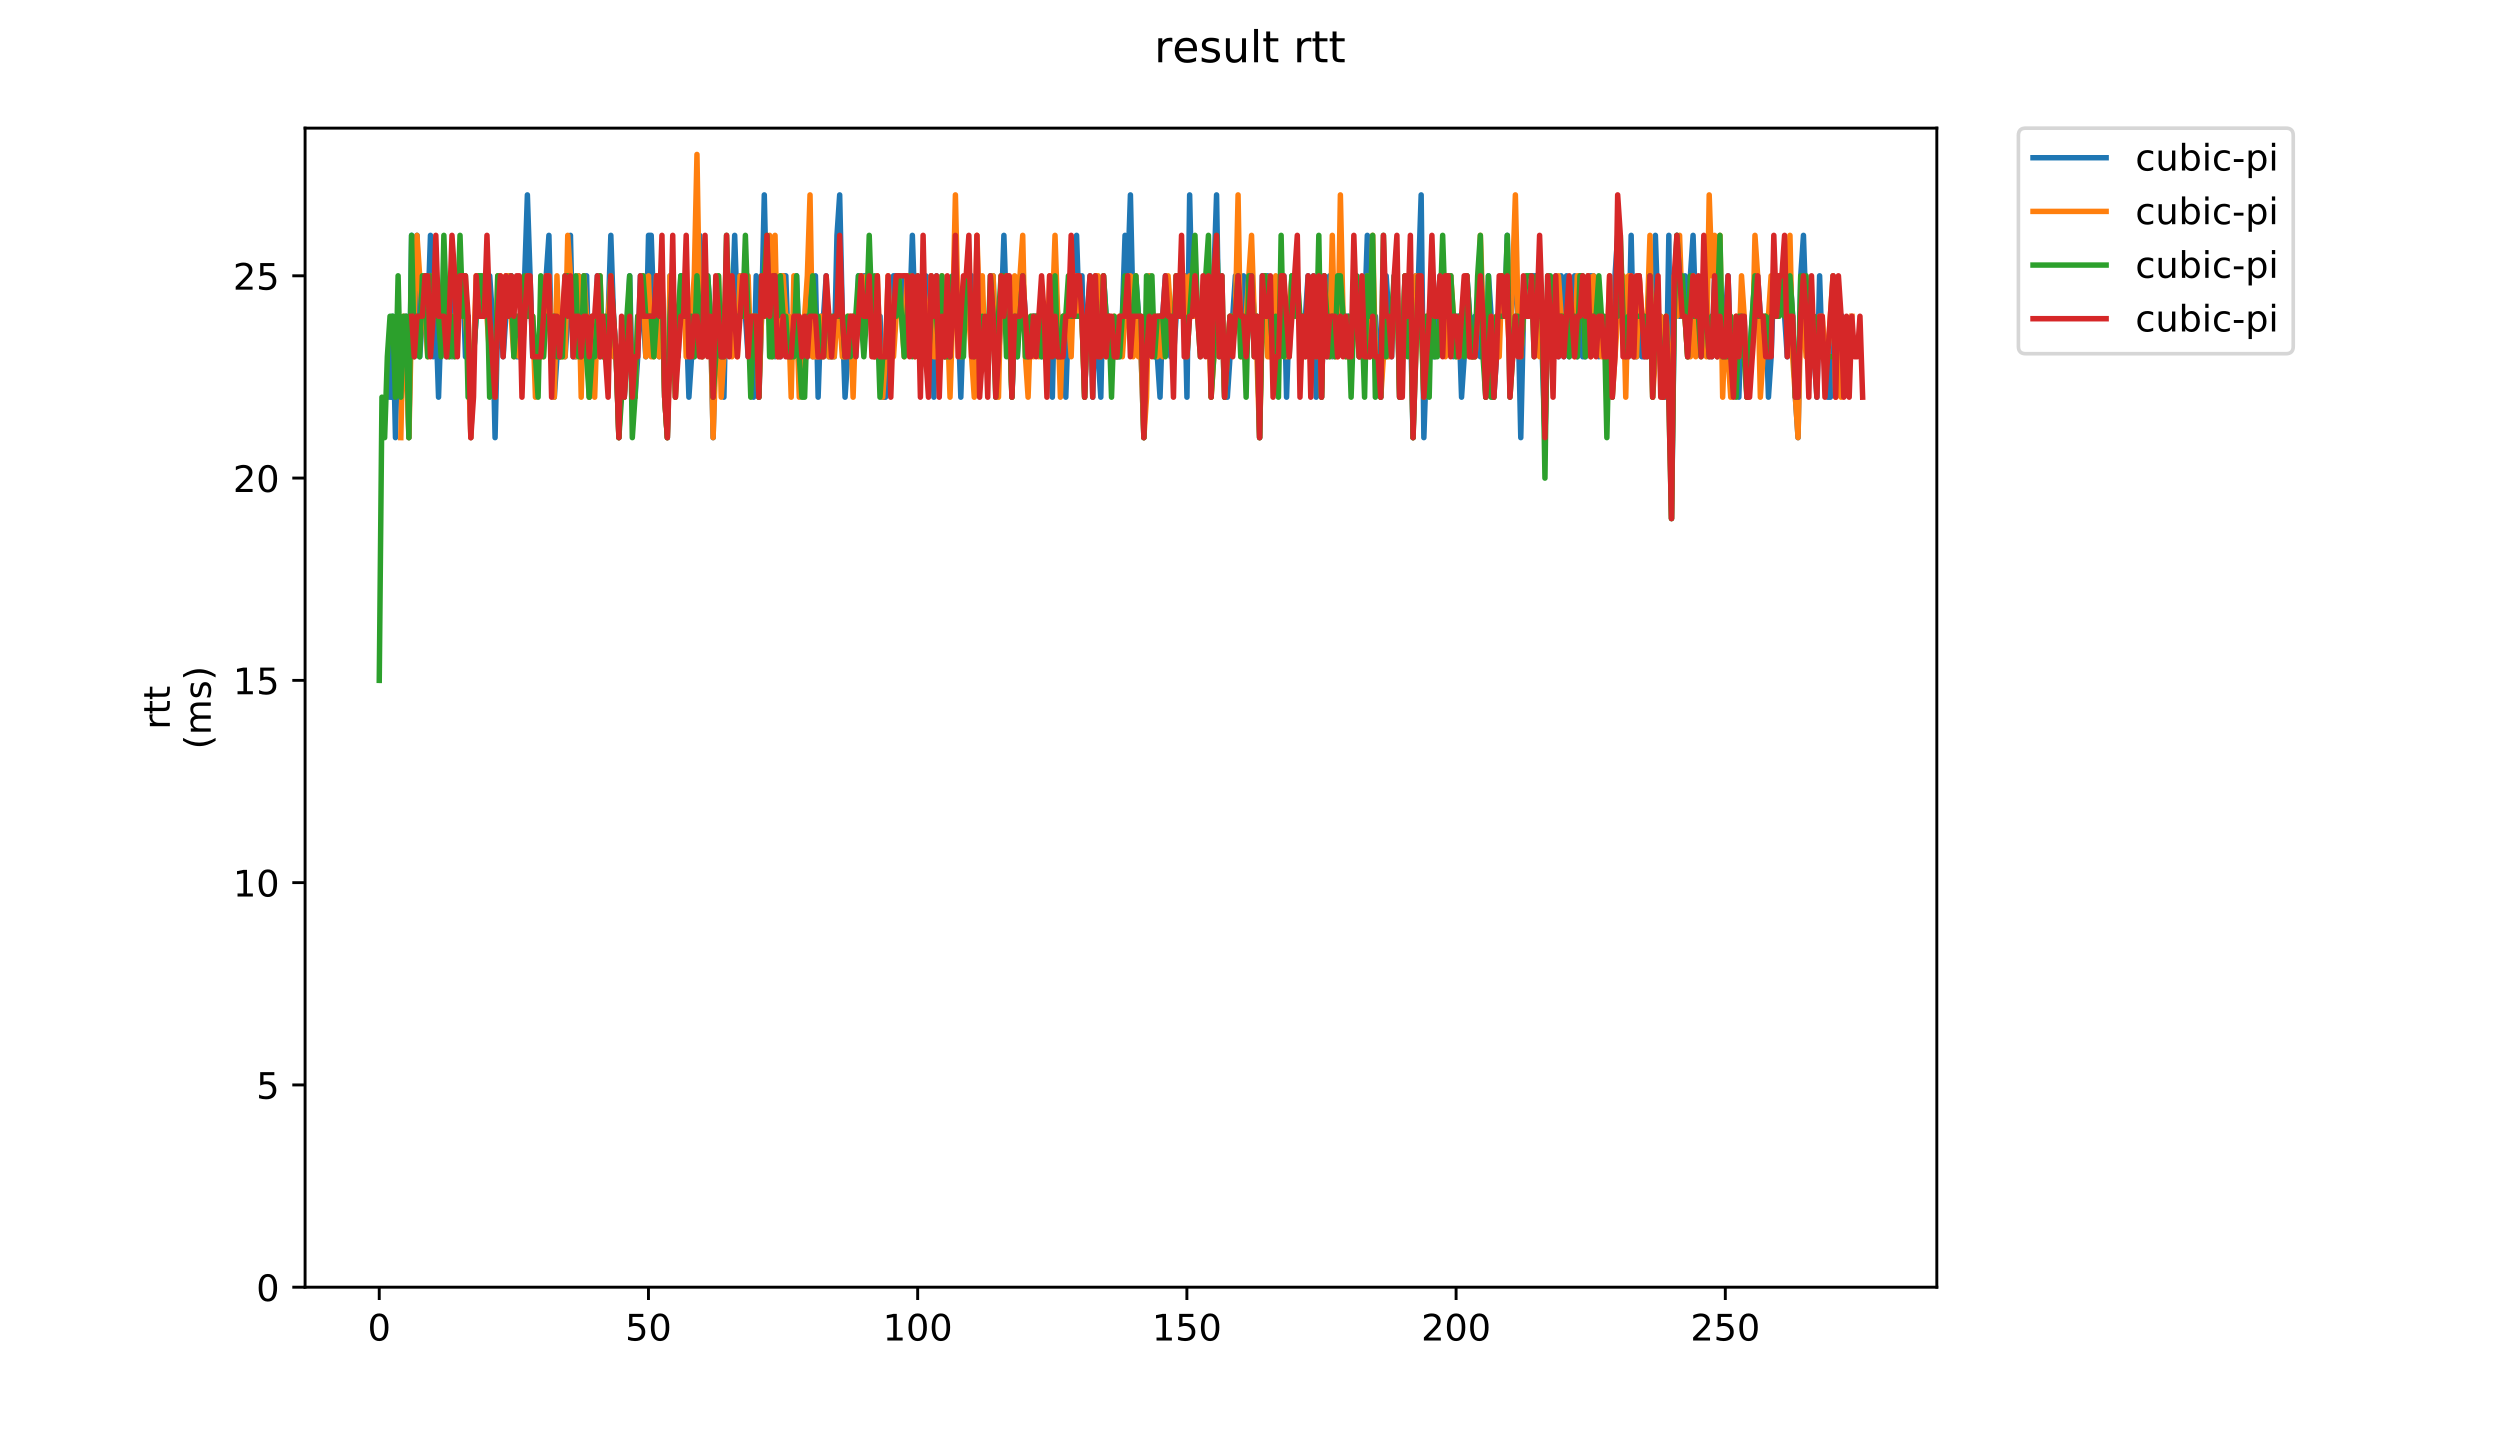 <?xml version="1.0" encoding="utf-8" standalone="no"?>
<!DOCTYPE svg PUBLIC "-//W3C//DTD SVG 1.1//EN"
  "http://www.w3.org/Graphics/SVG/1.1/DTD/svg11.dtd">
<!-- Created with matplotlib (https://matplotlib.org/) -->
<svg height="396pt" version="1.1" viewBox="0 0 684 396" width="684pt" xmlns="http://www.w3.org/2000/svg" xmlns:xlink="http://www.w3.org/1999/xlink">
 <defs>
  <style type="text/css">
*{stroke-linecap:butt;stroke-linejoin:round;}
  </style>
 </defs>
 <g id="figure_1">
  <g id="patch_1">
   <path d="M 0 396 
L 684 396 
L 684 0 
L 0 0 
z
" style="fill:#ffffff;"/>
  </g>
  <g id="axes_1">
   <g id="patch_2">
    <path d="M 83.472 352.174 
L 529.913 352.174 
L 529.913 35.062 
L 83.472 35.062 
z
" style="fill:#ffffff;"/>
   </g>
   <g id="matplotlib.axis_1">
    <g id="xtick_1">
     <g id="line2d_1">
      <defs>
       <path d="M 0 0 
L 0 3.5 
" id="m7a6ef96ecf" style="stroke:#000000;stroke-width:0.8;"/>
      </defs>
      <g>
       <use style="stroke:#000000;stroke-width:0.8;" x="103.762" xlink:href="#m7a6ef96ecf" y="352.174"/>
      </g>
     </g>
     <g id="text_1">
      <!-- 0 -->
      <defs>
       <path d="M 31.781 66.406 
Q 24.172 66.406 20.328 58.906 
Q 16.5 51.422 16.5 36.375 
Q 16.5 21.391 20.328 13.891 
Q 24.172 6.391 31.781 6.391 
Q 39.453 6.391 43.281 13.891 
Q 47.125 21.391 47.125 36.375 
Q 47.125 51.422 43.281 58.906 
Q 39.453 66.406 31.781 66.406 
z
M 31.781 74.219 
Q 44.047 74.219 50.516 64.516 
Q 56.984 54.828 56.984 36.375 
Q 56.984 17.969 50.516 8.266 
Q 44.047 -1.422 31.781 -1.422 
Q 19.531 -1.422 13.062 8.266 
Q 6.594 17.969 6.594 36.375 
Q 6.594 54.828 13.062 64.516 
Q 19.531 74.219 31.781 74.219 
z
" id="DejaVuSans-48"/>
      </defs>
      <g transform="translate(100.581 366.773)scale(0.1 -0.1)">
       <use xlink:href="#DejaVuSans-48"/>
      </g>
     </g>
    </g>
    <g id="xtick_2">
     <g id="line2d_2">
      <g>
       <use style="stroke:#000000;stroke-width:0.8;" x="177.419" xlink:href="#m7a6ef96ecf" y="352.174"/>
      </g>
     </g>
     <g id="text_2">
      <!-- 50 -->
      <defs>
       <path d="M 10.797 72.906 
L 49.516 72.906 
L 49.516 64.594 
L 19.828 64.594 
L 19.828 46.734 
Q 21.969 47.469 24.109 47.828 
Q 26.266 48.188 28.422 48.188 
Q 40.625 48.188 47.75 41.5 
Q 54.891 34.812 54.891 23.391 
Q 54.891 11.625 47.562 5.094 
Q 40.234 -1.422 26.906 -1.422 
Q 22.312 -1.422 17.547 -0.641 
Q 12.797 0.141 7.719 1.703 
L 7.719 11.625 
Q 12.109 9.234 16.797 8.062 
Q 21.484 6.891 26.703 6.891 
Q 35.156 6.891 40.078 11.328 
Q 45.016 15.766 45.016 23.391 
Q 45.016 31 40.078 35.438 
Q 35.156 39.891 26.703 39.891 
Q 22.75 39.891 18.812 39.016 
Q 14.891 38.141 10.797 36.281 
z
" id="DejaVuSans-53"/>
      </defs>
      <g transform="translate(171.056 366.773)scale(0.1 -0.1)">
       <use xlink:href="#DejaVuSans-53"/>
       <use x="63.623" xlink:href="#DejaVuSans-48"/>
      </g>
     </g>
    </g>
    <g id="xtick_3">
     <g id="line2d_3">
      <g>
       <use style="stroke:#000000;stroke-width:0.8;" x="251.075" xlink:href="#m7a6ef96ecf" y="352.174"/>
      </g>
     </g>
     <g id="text_3">
      <!-- 100 -->
      <defs>
       <path d="M 12.406 8.297 
L 28.516 8.297 
L 28.516 63.922 
L 10.984 60.406 
L 10.984 69.391 
L 28.422 72.906 
L 38.281 72.906 
L 38.281 8.297 
L 54.391 8.297 
L 54.391 0 
L 12.406 0 
z
" id="DejaVuSans-49"/>
      </defs>
      <g transform="translate(241.532 366.773)scale(0.1 -0.1)">
       <use xlink:href="#DejaVuSans-49"/>
       <use x="63.623" xlink:href="#DejaVuSans-48"/>
       <use x="127.246" xlink:href="#DejaVuSans-48"/>
      </g>
     </g>
    </g>
    <g id="xtick_4">
     <g id="line2d_4">
      <g>
       <use style="stroke:#000000;stroke-width:0.8;" x="324.732" xlink:href="#m7a6ef96ecf" y="352.174"/>
      </g>
     </g>
     <g id="text_4">
      <!-- 150 -->
      <g transform="translate(315.188 366.773)scale(0.1 -0.1)">
       <use xlink:href="#DejaVuSans-49"/>
       <use x="63.623" xlink:href="#DejaVuSans-53"/>
       <use x="127.246" xlink:href="#DejaVuSans-48"/>
      </g>
     </g>
    </g>
    <g id="xtick_5">
     <g id="line2d_5">
      <g>
       <use style="stroke:#000000;stroke-width:0.8;" x="398.388" xlink:href="#m7a6ef96ecf" y="352.174"/>
      </g>
     </g>
     <g id="text_5">
      <!-- 200 -->
      <defs>
       <path d="M 19.188 8.297 
L 53.609 8.297 
L 53.609 0 
L 7.328 0 
L 7.328 8.297 
Q 12.938 14.109 22.625 23.891 
Q 32.328 33.688 34.812 36.531 
Q 39.547 41.844 41.422 45.531 
Q 43.312 49.219 43.312 52.781 
Q 43.312 58.594 39.234 62.25 
Q 35.156 65.922 28.609 65.922 
Q 23.969 65.922 18.812 64.312 
Q 13.672 62.703 7.812 59.422 
L 7.812 69.391 
Q 13.766 71.781 18.938 73 
Q 24.125 74.219 28.422 74.219 
Q 39.75 74.219 46.484 68.547 
Q 53.219 62.891 53.219 53.422 
Q 53.219 48.922 51.531 44.891 
Q 49.859 40.875 45.406 35.406 
Q 44.188 33.984 37.641 27.219 
Q 31.109 20.453 19.188 8.297 
z
" id="DejaVuSans-50"/>
      </defs>
      <g transform="translate(388.845 366.773)scale(0.1 -0.1)">
       <use xlink:href="#DejaVuSans-50"/>
       <use x="63.623" xlink:href="#DejaVuSans-48"/>
       <use x="127.246" xlink:href="#DejaVuSans-48"/>
      </g>
     </g>
    </g>
    <g id="xtick_6">
     <g id="line2d_6">
      <g>
       <use style="stroke:#000000;stroke-width:0.8;" x="472.045" xlink:href="#m7a6ef96ecf" y="352.174"/>
      </g>
     </g>
     <g id="text_6">
      <!-- 250 -->
      <g transform="translate(462.501 366.773)scale(0.1 -0.1)">
       <use xlink:href="#DejaVuSans-50"/>
       <use x="63.623" xlink:href="#DejaVuSans-53"/>
       <use x="127.246" xlink:href="#DejaVuSans-48"/>
      </g>
     </g>
    </g>
   </g>
   <g id="matplotlib.axis_2">
    <g id="ytick_1">
     <g id="line2d_7">
      <defs>
       <path d="M 0 0 
L -3.5 0 
" id="m840fdc19a6" style="stroke:#000000;stroke-width:0.8;"/>
      </defs>
      <g>
       <use style="stroke:#000000;stroke-width:0.8;" x="83.472" xlink:href="#m840fdc19a6" y="352.174"/>
      </g>
     </g>
     <g id="text_7">
      <!-- 0 -->
      <g transform="translate(70.11 355.973)scale(0.1 -0.1)">
       <use xlink:href="#DejaVuSans-48"/>
      </g>
     </g>
    </g>
    <g id="ytick_2">
     <g id="line2d_8">
      <g>
       <use style="stroke:#000000;stroke-width:0.8;" x="83.472" xlink:href="#m840fdc19a6" y="296.832"/>
      </g>
     </g>
     <g id="text_8">
      <!-- 5 -->
      <g transform="translate(70.11 300.631)scale(0.1 -0.1)">
       <use xlink:href="#DejaVuSans-53"/>
      </g>
     </g>
    </g>
    <g id="ytick_3">
     <g id="line2d_9">
      <g>
       <use style="stroke:#000000;stroke-width:0.8;" x="83.472" xlink:href="#m840fdc19a6" y="241.489"/>
      </g>
     </g>
     <g id="text_9">
      <!-- 10 -->
      <g transform="translate(63.747 245.289)scale(0.1 -0.1)">
       <use xlink:href="#DejaVuSans-49"/>
       <use x="63.623" xlink:href="#DejaVuSans-48"/>
      </g>
     </g>
    </g>
    <g id="ytick_4">
     <g id="line2d_10">
      <g>
       <use style="stroke:#000000;stroke-width:0.8;" x="83.472" xlink:href="#m840fdc19a6" y="186.147"/>
      </g>
     </g>
     <g id="text_10">
      <!-- 15 -->
      <g transform="translate(63.747 189.946)scale(0.1 -0.1)">
       <use xlink:href="#DejaVuSans-49"/>
       <use x="63.623" xlink:href="#DejaVuSans-53"/>
      </g>
     </g>
    </g>
    <g id="ytick_5">
     <g id="line2d_11">
      <g>
       <use style="stroke:#000000;stroke-width:0.8;" x="83.472" xlink:href="#m840fdc19a6" y="130.805"/>
      </g>
     </g>
     <g id="text_11">
      <!-- 20 -->
      <g transform="translate(63.747 134.604)scale(0.1 -0.1)">
       <use xlink:href="#DejaVuSans-50"/>
       <use x="63.623" xlink:href="#DejaVuSans-48"/>
      </g>
     </g>
    </g>
    <g id="ytick_6">
     <g id="line2d_12">
      <g>
       <use style="stroke:#000000;stroke-width:0.8;" x="83.472" xlink:href="#m840fdc19a6" y="75.462"/>
      </g>
     </g>
     <g id="text_12">
      <!-- 25 -->
      <g transform="translate(63.747 79.262)scale(0.1 -0.1)">
       <use xlink:href="#DejaVuSans-50"/>
       <use x="63.623" xlink:href="#DejaVuSans-53"/>
      </g>
     </g>
    </g>
    <g id="text_13">
     <!-- rtt -->
     <defs>
      <path d="M 41.109 46.297 
Q 39.594 47.172 37.812 47.578 
Q 36.031 48 33.891 48 
Q 26.266 48 22.188 43.047 
Q 18.109 38.094 18.109 28.812 
L 18.109 0 
L 9.078 0 
L 9.078 54.688 
L 18.109 54.688 
L 18.109 46.188 
Q 20.953 51.172 25.484 53.578 
Q 30.031 56 36.531 56 
Q 37.453 56 38.578 55.875 
Q 39.703 55.766 41.062 55.516 
z
" id="DejaVuSans-114"/>
      <path d="M 18.312 70.219 
L 18.312 54.688 
L 36.812 54.688 
L 36.812 47.703 
L 18.312 47.703 
L 18.312 18.016 
Q 18.312 11.328 20.141 9.422 
Q 21.969 7.516 27.594 7.516 
L 36.812 7.516 
L 36.812 0 
L 27.594 0 
Q 17.188 0 13.234 3.875 
Q 9.281 7.766 9.281 18.016 
L 9.281 47.703 
L 2.688 47.703 
L 2.688 54.688 
L 9.281 54.688 
L 9.281 70.219 
z
" id="DejaVuSans-116"/>
     </defs>
     <g transform="translate(46.47 199.594)rotate(-90)scale(0.1 -0.1)">
      <use xlink:href="#DejaVuSans-114"/>
      <use x="41.113" xlink:href="#DejaVuSans-116"/>
      <use x="80.322" xlink:href="#DejaVuSans-116"/>
     </g>
     <!-- (ms) -->
     <defs>
      <path d="M 31 75.875 
Q 24.469 64.656 21.281 53.656 
Q 18.109 42.672 18.109 31.391 
Q 18.109 20.125 21.312 9.062 
Q 24.516 -2 31 -13.188 
L 23.188 -13.188 
Q 15.875 -1.703 12.234 9.375 
Q 8.594 20.453 8.594 31.391 
Q 8.594 42.281 12.203 53.312 
Q 15.828 64.359 23.188 75.875 
z
" id="DejaVuSans-40"/>
      <path d="M 52 44.188 
Q 55.375 50.25 60.062 53.125 
Q 64.75 56 71.094 56 
Q 79.641 56 84.281 50.016 
Q 88.922 44.047 88.922 33.016 
L 88.922 0 
L 79.891 0 
L 79.891 32.719 
Q 79.891 40.578 77.094 44.375 
Q 74.312 48.188 68.609 48.188 
Q 61.625 48.188 57.562 43.547 
Q 53.516 38.922 53.516 30.906 
L 53.516 0 
L 44.484 0 
L 44.484 32.719 
Q 44.484 40.625 41.703 44.406 
Q 38.922 48.188 33.109 48.188 
Q 26.219 48.188 22.156 43.531 
Q 18.109 38.875 18.109 30.906 
L 18.109 0 
L 9.078 0 
L 9.078 54.688 
L 18.109 54.688 
L 18.109 46.188 
Q 21.188 51.219 25.484 53.609 
Q 29.781 56 35.688 56 
Q 41.656 56 45.828 52.969 
Q 50 49.953 52 44.188 
z
" id="DejaVuSans-109"/>
      <path d="M 44.281 53.078 
L 44.281 44.578 
Q 40.484 46.531 36.375 47.5 
Q 32.281 48.484 27.875 48.484 
Q 21.188 48.484 17.844 46.438 
Q 14.5 44.391 14.5 40.281 
Q 14.5 37.156 16.891 35.375 
Q 19.281 33.594 26.516 31.984 
L 29.594 31.297 
Q 39.156 29.25 43.188 25.516 
Q 47.219 21.781 47.219 15.094 
Q 47.219 7.469 41.188 3.016 
Q 35.156 -1.422 24.609 -1.422 
Q 20.219 -1.422 15.453 -0.562 
Q 10.688 0.297 5.422 2 
L 5.422 11.281 
Q 10.406 8.688 15.234 7.391 
Q 20.062 6.109 24.812 6.109 
Q 31.156 6.109 34.562 8.281 
Q 37.984 10.453 37.984 14.406 
Q 37.984 18.062 35.516 20.016 
Q 33.062 21.969 24.703 23.781 
L 21.578 24.516 
Q 13.234 26.266 9.516 29.906 
Q 5.812 33.547 5.812 39.891 
Q 5.812 47.609 11.281 51.797 
Q 16.75 56 26.812 56 
Q 31.781 56 36.172 55.266 
Q 40.578 54.547 44.281 53.078 
z
" id="DejaVuSans-115"/>
      <path d="M 8.016 75.875 
L 15.828 75.875 
Q 23.141 64.359 26.781 53.312 
Q 30.422 42.281 30.422 31.391 
Q 30.422 20.453 26.781 9.375 
Q 23.141 -1.703 15.828 -13.188 
L 8.016 -13.188 
Q 14.5 -2 17.703 9.062 
Q 20.906 20.125 20.906 31.391 
Q 20.906 42.672 17.703 53.656 
Q 14.5 64.656 8.016 75.875 
z
" id="DejaVuSans-41"/>
     </defs>
     <g transform="translate(57.668 204.995)rotate(-90)scale(0.1 -0.1)">
      <use xlink:href="#DejaVuSans-40"/>
      <use x="39.014" xlink:href="#DejaVuSans-109"/>
      <use x="136.426" xlink:href="#DejaVuSans-115"/>
      <use x="188.525" xlink:href="#DejaVuSans-41"/>
     </g>
    </g>
   </g>
   <g id="line2d_13">
    <path clip-path="url(#p50259cfba1)" d="M 106.726 108.668 
L 107.463 86.531 
L 108.199 119.736 
L 108.936 86.531 
L 109.672 108.668 
L 111.145 86.531 
L 111.882 119.736 
L 112.619 64.394 
L 113.355 75.462 
L 114.092 64.394 
L 114.828 97.599 
L 115.565 86.531 
L 117.038 86.531 
L 117.775 64.394 
L 118.511 97.599 
L 119.248 86.531 
L 119.984 108.668 
L 120.721 86.531 
L 121.457 75.462 
L 122.194 97.599 
L 122.931 86.531 
L 123.667 97.599 
L 124.404 75.462 
L 125.14 75.462 
L 125.877 86.531 
L 126.613 75.462 
L 127.35 97.599 
L 128.087 86.531 
L 128.823 119.736 
L 129.56 97.599 
L 131.033 75.462 
L 131.769 86.531 
L 132.506 75.462 
L 133.979 75.462 
L 134.716 86.531 
L 135.452 119.736 
L 136.189 86.531 
L 136.925 86.531 
L 137.662 97.599 
L 139.135 75.462 
L 139.872 75.462 
L 141.345 97.599 
L 142.818 97.599 
L 144.291 53.325 
L 145.764 97.599 
L 147.974 97.599 
L 150.183 64.394 
L 150.92 97.599 
L 151.657 108.668 
L 152.393 97.599 
L 153.13 97.599 
L 153.866 86.531 
L 154.603 97.599 
L 155.339 86.531 
L 156.076 64.394 
L 156.813 97.599 
L 157.549 97.599 
L 158.286 75.462 
L 159.022 97.599 
L 159.759 75.462 
L 160.495 75.462 
L 161.232 108.668 
L 161.969 97.599 
L 162.705 97.599 
L 163.442 75.462 
L 164.178 97.599 
L 164.915 86.531 
L 165.651 97.599 
L 166.388 86.531 
L 167.124 64.394 
L 167.861 86.531 
L 168.598 97.599 
L 169.334 119.736 
L 170.071 97.599 
L 170.807 108.668 
L 171.544 97.599 
L 172.28 75.462 
L 173.017 108.668 
L 173.754 108.668 
L 174.49 97.599 
L 175.227 75.462 
L 176.7 97.599 
L 177.436 64.394 
L 178.173 64.394 
L 178.91 86.531 
L 179.646 75.462 
L 180.383 97.599 
L 181.119 75.462 
L 181.856 108.668 
L 182.592 119.736 
L 183.329 75.462 
L 184.802 97.599 
L 185.539 97.599 
L 186.275 75.462 
L 187.012 75.462 
L 187.748 86.531 
L 188.485 108.668 
L 189.221 97.599 
L 189.958 97.599 
L 190.695 86.531 
L 191.431 64.394 
L 192.904 86.531 
L 193.641 75.462 
L 194.377 86.531 
L 195.114 119.736 
L 195.851 86.531 
L 196.587 86.531 
L 198.06 108.668 
L 198.797 75.462 
L 199.533 86.531 
L 200.27 86.531 
L 201.007 64.394 
L 201.743 86.531 
L 202.48 75.462 
L 203.216 75.462 
L 204.689 97.599 
L 205.426 97.599 
L 206.162 108.668 
L 206.899 75.462 
L 207.636 108.668 
L 208.372 86.531 
L 209.109 53.325 
L 209.845 86.531 
L 210.582 75.462 
L 212.055 97.599 
L 212.792 86.531 
L 213.528 97.599 
L 214.265 75.462 
L 215.001 75.462 
L 215.738 97.599 
L 217.211 97.599 
L 217.948 75.462 
L 218.684 97.599 
L 219.421 97.599 
L 220.157 86.531 
L 220.894 97.599 
L 221.63 75.462 
L 222.367 97.599 
L 223.103 75.462 
L 223.84 108.668 
L 224.577 86.531 
L 225.313 86.531 
L 226.05 75.462 
L 226.786 97.599 
L 228.259 97.599 
L 228.996 64.394 
L 229.733 53.325 
L 230.469 86.531 
L 231.206 108.668 
L 231.942 97.599 
L 234.152 97.599 
L 234.889 75.462 
L 235.625 86.531 
L 236.362 75.462 
L 237.098 75.462 
L 237.835 86.531 
L 238.571 86.531 
L 239.308 97.599 
L 240.045 86.531 
L 240.781 86.531 
L 241.518 108.668 
L 242.254 108.668 
L 242.991 86.531 
L 243.727 86.531 
L 244.464 75.462 
L 245.2 75.462 
L 245.937 86.531 
L 246.674 86.531 
L 247.41 75.462 
L 248.147 86.531 
L 248.883 86.531 
L 249.62 64.394 
L 250.356 86.531 
L 252.566 86.531 
L 253.303 75.462 
L 254.039 86.531 
L 254.776 75.462 
L 255.512 108.668 
L 256.249 75.462 
L 256.986 97.599 
L 257.722 86.531 
L 258.459 97.599 
L 259.195 86.531 
L 259.932 97.599 
L 260.668 75.462 
L 261.405 75.462 
L 262.141 86.531 
L 262.878 108.668 
L 263.615 86.531 
L 265.088 86.531 
L 265.824 75.462 
L 266.561 86.531 
L 267.297 75.462 
L 268.034 75.462 
L 269.507 97.599 
L 270.244 97.599 
L 271.717 75.462 
L 272.453 97.599 
L 273.19 97.599 
L 273.927 86.531 
L 274.663 64.394 
L 275.4 86.531 
L 276.136 86.531 
L 276.873 108.668 
L 277.609 86.531 
L 278.346 97.599 
L 279.082 75.462 
L 279.819 75.462 
L 281.292 97.599 
L 282.029 97.599 
L 282.765 86.531 
L 284.238 86.531 
L 284.975 97.599 
L 285.712 86.531 
L 286.448 97.599 
L 287.185 86.531 
L 287.921 108.668 
L 288.658 75.462 
L 290.131 97.599 
L 290.868 86.531 
L 291.604 108.668 
L 292.341 86.531 
L 293.814 86.531 
L 294.55 64.394 
L 295.287 86.531 
L 296.024 75.462 
L 296.76 108.668 
L 297.497 86.531 
L 298.233 75.462 
L 298.97 108.668 
L 299.706 75.462 
L 300.443 97.599 
L 301.179 108.668 
L 301.916 75.462 
L 303.389 97.599 
L 306.335 97.599 
L 307.072 86.531 
L 307.809 64.394 
L 308.545 75.462 
L 309.282 53.325 
L 310.018 86.531 
L 310.755 75.462 
L 312.228 97.599 
L 312.965 119.736 
L 313.701 86.531 
L 314.438 75.462 
L 315.911 97.599 
L 316.647 97.599 
L 317.384 108.668 
L 318.12 86.531 
L 318.857 75.462 
L 320.33 97.599 
L 321.067 97.599 
L 322.54 75.462 
L 324.013 75.462 
L 324.75 108.668 
L 325.486 53.325 
L 326.223 86.531 
L 329.169 86.531 
L 329.906 75.462 
L 330.642 75.462 
L 331.379 86.531 
L 332.115 75.462 
L 332.852 53.325 
L 333.588 97.599 
L 334.325 86.531 
L 335.061 108.668 
L 335.798 108.668 
L 338.008 75.462 
L 338.744 86.531 
L 339.481 86.531 
L 340.217 75.462 
L 340.954 97.599 
L 342.427 75.462 
L 343.164 86.531 
L 343.9 86.531 
L 344.637 119.736 
L 345.373 75.462 
L 346.847 75.462 
L 347.583 97.599 
L 349.793 97.599 
L 351.266 75.462 
L 352.003 108.668 
L 352.739 86.531 
L 353.476 75.462 
L 354.212 75.462 
L 354.949 86.531 
L 357.158 86.531 
L 357.895 75.462 
L 358.632 97.599 
L 359.368 75.462 
L 360.105 108.668 
L 360.841 75.462 
L 361.578 108.668 
L 362.314 75.462 
L 363.051 97.599 
L 363.788 75.462 
L 364.524 97.599 
L 365.261 86.531 
L 368.944 86.531 
L 369.68 97.599 
L 371.153 75.462 
L 371.89 97.599 
L 372.626 97.599 
L 373.363 86.531 
L 374.099 64.394 
L 374.836 97.599 
L 375.573 86.531 
L 376.309 86.531 
L 377.782 108.668 
L 378.519 86.531 
L 379.255 75.462 
L 380.729 97.599 
L 381.465 75.462 
L 382.202 75.462 
L 382.938 108.668 
L 383.675 97.599 
L 384.411 75.462 
L 385.148 86.531 
L 385.885 86.531 
L 386.621 119.736 
L 387.358 75.462 
L 388.094 75.462 
L 388.831 53.325 
L 389.567 119.736 
L 390.304 97.599 
L 392.514 97.599 
L 393.987 75.462 
L 394.723 86.531 
L 395.46 86.531 
L 396.196 75.462 
L 396.933 75.462 
L 397.67 97.599 
L 398.406 86.531 
L 399.143 86.531 
L 399.879 108.668 
L 400.616 97.599 
L 401.352 75.462 
L 402.826 97.599 
L 403.562 86.531 
L 404.299 86.531 
L 405.035 97.599 
L 405.772 86.531 
L 406.508 108.668 
L 407.245 75.462 
L 407.981 86.531 
L 408.718 108.668 
L 410.191 86.531 
L 411.664 86.531 
L 412.401 64.394 
L 413.137 97.599 
L 413.874 75.462 
L 414.611 75.462 
L 415.347 86.531 
L 416.084 119.736 
L 416.82 86.531 
L 418.293 86.531 
L 419.03 75.462 
L 421.24 75.462 
L 422.713 119.736 
L 423.449 86.531 
L 424.186 86.531 
L 424.923 97.599 
L 425.659 75.462 
L 426.396 97.599 
L 427.132 75.462 
L 427.869 97.599 
L 428.605 75.462 
L 429.342 97.599 
L 430.815 75.462 
L 431.552 97.599 
L 432.288 75.462 
L 433.025 97.599 
L 433.761 97.599 
L 434.498 75.462 
L 435.971 75.462 
L 437.444 97.599 
L 438.181 86.531 
L 438.917 97.599 
L 440.39 97.599 
L 441.127 108.668 
L 441.864 75.462 
L 442.6 64.394 
L 443.337 86.531 
L 444.81 86.531 
L 445.546 97.599 
L 446.283 64.394 
L 447.019 97.599 
L 447.756 97.599 
L 448.493 75.462 
L 449.229 97.599 
L 449.966 97.599 
L 451.439 75.462 
L 452.175 97.599 
L 452.912 64.394 
L 453.649 86.531 
L 454.385 86.531 
L 455.122 108.668 
L 455.858 108.668 
L 456.595 64.394 
L 457.331 141.873 
L 458.068 86.531 
L 458.805 64.394 
L 459.541 86.531 
L 460.278 86.531 
L 461.014 75.462 
L 461.751 97.599 
L 462.487 75.462 
L 463.224 64.394 
L 463.961 86.531 
L 467.643 86.531 
L 468.38 97.599 
L 469.116 75.462 
L 469.853 97.599 
L 470.59 86.531 
L 471.326 97.599 
L 472.799 75.462 
L 473.536 97.599 
L 475.009 97.599 
L 475.746 108.668 
L 476.482 86.531 
L 477.219 86.531 
L 477.955 108.668 
L 480.165 75.462 
L 480.902 75.462 
L 482.375 97.599 
L 483.111 86.531 
L 483.848 108.668 
L 484.584 97.599 
L 485.321 75.462 
L 487.531 75.462 
L 489.004 97.599 
L 489.74 75.462 
L 490.477 86.531 
L 491.213 108.668 
L 491.95 119.736 
L 492.687 75.462 
L 493.423 64.394 
L 494.16 86.531 
L 494.896 97.599 
L 495.633 86.531 
L 497.106 108.668 
L 497.843 75.462 
L 498.579 97.599 
L 499.316 97.599 
L 500.052 108.668 
L 500.789 108.668 
L 501.525 75.462 
L 502.262 97.599 
L 502.998 97.599 
L 503.735 86.531 
L 503.735 86.531 
" style="fill:none;stroke:#1f77b4;stroke-linecap:square;stroke-width:1.5;"/>
   </g>
   <g id="line2d_14">
    <path clip-path="url(#p50259cfba1)" d="M 109.666 119.736 
L 110.403 86.531 
L 111.14 97.599 
L 111.876 119.736 
L 112.613 86.531 
L 113.349 86.531 
L 114.086 64.394 
L 115.559 86.531 
L 116.296 86.531 
L 117.032 97.599 
L 117.769 75.462 
L 118.505 86.531 
L 119.242 75.462 
L 119.978 86.531 
L 122.188 86.531 
L 122.925 97.599 
L 123.661 86.531 
L 124.398 97.599 
L 125.134 75.462 
L 125.871 75.462 
L 126.607 86.531 
L 127.344 86.531 
L 128.081 97.599 
L 128.817 119.736 
L 130.29 75.462 
L 131.763 75.462 
L 132.5 86.531 
L 133.237 86.531 
L 133.973 97.599 
L 134.71 97.599 
L 135.446 108.668 
L 136.183 75.462 
L 136.919 75.462 
L 137.656 86.531 
L 138.393 75.462 
L 139.129 75.462 
L 140.602 97.599 
L 141.339 86.531 
L 142.075 97.599 
L 142.812 97.599 
L 144.285 75.462 
L 145.022 86.531 
L 145.758 86.531 
L 146.495 108.668 
L 147.968 86.531 
L 148.704 97.599 
L 149.441 75.462 
L 150.178 75.462 
L 150.914 97.599 
L 151.651 108.668 
L 152.387 75.462 
L 153.124 97.599 
L 154.597 97.599 
L 155.334 64.394 
L 157.543 97.599 
L 158.28 75.462 
L 159.016 108.668 
L 159.753 75.462 
L 160.49 86.531 
L 161.226 108.668 
L 161.963 86.531 
L 162.699 108.668 
L 163.436 86.531 
L 164.172 75.462 
L 164.909 97.599 
L 165.645 86.531 
L 166.382 86.531 
L 167.119 75.462 
L 167.855 97.599 
L 168.592 97.599 
L 169.328 119.736 
L 170.065 97.599 
L 170.801 108.668 
L 171.538 86.531 
L 172.275 86.531 
L 173.011 108.668 
L 173.748 108.668 
L 174.484 86.531 
L 175.221 86.531 
L 175.957 75.462 
L 176.694 97.599 
L 177.431 75.462 
L 178.167 97.599 
L 178.904 97.599 
L 179.64 75.462 
L 180.377 97.599 
L 181.113 75.462 
L 181.85 108.668 
L 182.586 119.736 
L 183.323 75.462 
L 184.06 86.531 
L 184.796 108.668 
L 185.533 86.531 
L 186.269 86.531 
L 187.006 75.462 
L 187.742 97.599 
L 188.479 86.531 
L 189.216 86.531 
L 189.952 75.462 
L 190.689 42.257 
L 191.425 86.531 
L 192.162 97.599 
L 192.898 75.462 
L 193.635 86.531 
L 194.372 86.531 
L 195.108 119.736 
L 196.581 75.462 
L 197.318 108.668 
L 198.054 97.599 
L 198.791 75.462 
L 199.527 75.462 
L 200.264 97.599 
L 201.001 86.531 
L 201.737 97.599 
L 202.474 75.462 
L 203.21 86.531 
L 203.947 86.531 
L 204.683 75.462 
L 205.42 97.599 
L 206.157 86.531 
L 206.893 86.531 
L 207.63 108.668 
L 208.366 86.531 
L 209.839 86.531 
L 210.576 64.394 
L 211.313 97.599 
L 212.049 64.394 
L 212.786 97.599 
L 213.522 75.462 
L 214.259 75.462 
L 214.995 86.531 
L 215.732 86.531 
L 216.469 108.668 
L 217.205 75.462 
L 217.942 86.531 
L 218.678 108.668 
L 220.888 75.462 
L 221.624 53.325 
L 222.361 97.599 
L 223.834 97.599 
L 224.571 86.531 
L 226.044 86.531 
L 226.78 97.599 
L 228.254 97.599 
L 228.99 86.531 
L 229.727 86.531 
L 230.463 97.599 
L 231.2 97.599 
L 231.936 86.531 
L 232.673 86.531 
L 233.41 108.668 
L 234.146 86.531 
L 234.883 86.531 
L 235.619 75.462 
L 236.356 86.531 
L 237.092 75.462 
L 237.829 86.531 
L 238.565 86.531 
L 239.302 97.599 
L 240.039 75.462 
L 240.775 97.599 
L 241.512 108.668 
L 242.248 97.599 
L 242.985 75.462 
L 243.721 97.599 
L 244.458 97.599 
L 245.195 86.531 
L 246.668 86.531 
L 247.404 97.599 
L 248.141 75.462 
L 248.877 75.462 
L 250.351 97.599 
L 251.087 86.531 
L 251.824 86.531 
L 252.56 75.462 
L 254.033 97.599 
L 254.77 75.462 
L 255.506 97.599 
L 256.98 97.599 
L 257.716 75.462 
L 258.453 97.599 
L 259.189 86.531 
L 259.926 108.668 
L 260.662 86.531 
L 261.399 53.325 
L 262.136 86.531 
L 262.872 97.599 
L 264.345 75.462 
L 266.555 108.668 
L 267.292 64.394 
L 268.028 86.531 
L 268.765 75.462 
L 269.501 97.599 
L 270.238 86.531 
L 270.974 86.531 
L 271.711 75.462 
L 272.448 97.599 
L 273.184 108.668 
L 273.921 75.462 
L 274.657 86.531 
L 275.394 75.462 
L 276.13 86.531 
L 276.867 108.668 
L 277.603 75.462 
L 278.34 86.531 
L 279.813 64.394 
L 280.55 97.599 
L 281.286 108.668 
L 282.023 86.531 
L 282.759 97.599 
L 283.496 86.531 
L 284.233 97.599 
L 284.969 86.531 
L 285.706 97.599 
L 286.442 97.599 
L 287.179 75.462 
L 287.915 86.531 
L 288.652 64.394 
L 290.125 108.668 
L 290.862 86.531 
L 292.335 86.531 
L 293.071 97.599 
L 293.808 75.462 
L 294.544 75.462 
L 295.281 86.531 
L 296.018 86.531 
L 296.754 108.668 
L 297.491 86.531 
L 298.227 86.531 
L 298.964 97.599 
L 299.7 75.462 
L 300.437 75.462 
L 301.174 97.599 
L 301.91 75.462 
L 302.647 97.599 
L 303.383 86.531 
L 304.12 97.599 
L 304.856 86.531 
L 305.593 97.599 
L 306.33 86.531 
L 307.066 97.599 
L 307.803 86.531 
L 308.539 86.531 
L 309.276 75.462 
L 310.012 97.599 
L 310.749 75.462 
L 311.485 97.599 
L 312.222 97.599 
L 312.959 119.736 
L 313.695 108.668 
L 314.432 75.462 
L 315.168 86.531 
L 315.905 86.531 
L 316.641 97.599 
L 317.378 86.531 
L 318.115 97.599 
L 319.588 75.462 
L 321.061 97.599 
L 321.797 75.462 
L 322.534 86.531 
L 323.271 86.531 
L 324.007 75.462 
L 324.744 97.599 
L 325.48 75.462 
L 326.217 86.531 
L 329.163 86.531 
L 329.9 75.462 
L 330.636 86.531 
L 331.373 108.668 
L 333.582 75.462 
L 334.319 86.531 
L 335.056 108.668 
L 336.529 86.531 
L 338.002 86.531 
L 338.738 53.325 
L 339.475 97.599 
L 340.212 97.599 
L 342.421 64.394 
L 343.158 86.531 
L 343.894 97.599 
L 344.631 119.736 
L 345.368 86.531 
L 346.104 75.462 
L 346.841 97.599 
L 347.577 97.599 
L 349.05 75.462 
L 349.787 97.599 
L 350.523 86.531 
L 351.26 86.531 
L 351.997 97.599 
L 353.47 75.462 
L 354.206 86.531 
L 355.679 86.531 
L 356.416 97.599 
L 357.153 86.531 
L 357.889 86.531 
L 358.626 97.599 
L 359.362 86.531 
L 360.099 97.599 
L 360.835 75.462 
L 361.572 108.668 
L 362.309 75.462 
L 363.782 97.599 
L 364.518 64.394 
L 365.255 97.599 
L 365.991 97.599 
L 366.728 53.325 
L 367.464 86.531 
L 368.201 97.599 
L 369.674 97.599 
L 370.411 75.462 
L 371.884 97.599 
L 373.357 97.599 
L 374.094 75.462 
L 374.83 97.599 
L 375.567 64.394 
L 376.303 97.599 
L 377.04 97.599 
L 377.776 108.668 
L 378.513 97.599 
L 379.986 97.599 
L 380.723 86.531 
L 381.459 86.531 
L 382.196 75.462 
L 382.932 108.668 
L 383.669 97.599 
L 384.406 75.462 
L 385.142 86.531 
L 385.879 75.462 
L 386.615 119.736 
L 387.352 75.462 
L 388.088 86.531 
L 388.825 86.531 
L 389.561 108.668 
L 390.298 86.531 
L 391.035 86.531 
L 391.771 75.462 
L 392.508 86.531 
L 393.981 86.531 
L 394.717 75.462 
L 395.454 97.599 
L 396.927 75.462 
L 398.4 97.599 
L 399.137 97.599 
L 399.873 86.531 
L 400.61 86.531 
L 401.347 75.462 
L 402.083 97.599 
L 403.556 97.599 
L 404.293 86.531 
L 405.029 64.394 
L 406.502 108.668 
L 407.239 86.531 
L 407.976 86.531 
L 408.712 108.668 
L 409.449 86.531 
L 410.185 97.599 
L 410.922 75.462 
L 411.658 75.462 
L 413.132 97.599 
L 414.605 53.325 
L 415.341 86.531 
L 416.078 97.599 
L 416.814 86.531 
L 420.497 86.531 
L 421.234 97.599 
L 421.97 86.531 
L 422.707 119.736 
L 423.443 86.531 
L 424.18 97.599 
L 424.917 97.599 
L 426.39 75.462 
L 427.126 86.531 
L 430.073 86.531 
L 430.809 97.599 
L 431.546 75.462 
L 432.282 75.462 
L 433.019 86.531 
L 433.755 86.531 
L 434.492 75.462 
L 435.229 97.599 
L 435.965 75.462 
L 436.702 86.531 
L 437.438 86.531 
L 438.175 97.599 
L 439.648 97.599 
L 440.385 75.462 
L 441.121 108.668 
L 442.594 86.531 
L 443.331 86.531 
L 444.067 75.462 
L 444.804 108.668 
L 445.54 75.462 
L 446.277 75.462 
L 447.014 97.599 
L 447.75 97.599 
L 448.487 75.462 
L 449.223 86.531 
L 450.696 86.531 
L 451.433 64.394 
L 452.17 108.668 
L 453.643 86.531 
L 454.379 86.531 
L 455.116 108.668 
L 455.852 86.531 
L 456.589 97.599 
L 457.326 141.873 
L 458.062 75.462 
L 458.799 86.531 
L 459.535 64.394 
L 460.272 86.531 
L 461.008 86.531 
L 461.745 97.599 
L 462.481 97.599 
L 463.218 75.462 
L 463.955 97.599 
L 464.691 86.531 
L 466.164 86.531 
L 466.901 97.599 
L 467.637 53.325 
L 468.374 75.462 
L 469.111 64.394 
L 469.847 97.599 
L 470.584 64.394 
L 471.32 108.668 
L 472.057 86.531 
L 473.53 108.668 
L 475.003 86.531 
L 475.74 97.599 
L 476.476 75.462 
L 477.213 86.531 
L 477.949 108.668 
L 478.686 97.599 
L 479.422 97.599 
L 480.159 64.394 
L 480.896 75.462 
L 481.632 108.668 
L 483.105 86.531 
L 483.842 86.531 
L 484.578 75.462 
L 485.315 86.531 
L 486.052 86.531 
L 486.788 75.462 
L 488.261 75.462 
L 488.998 86.531 
L 489.734 64.394 
L 490.471 97.599 
L 491.944 119.736 
L 492.681 86.531 
L 493.417 86.531 
L 494.154 97.599 
L 494.89 86.531 
L 495.627 86.531 
L 496.364 97.599 
L 497.1 97.599 
L 497.837 86.531 
L 498.573 86.531 
L 499.31 97.599 
L 500.046 97.599 
L 501.519 75.462 
L 502.256 108.668 
L 502.993 86.531 
L 503.729 108.668 
L 504.466 97.599 
L 505.939 97.599 
L 506.675 86.531 
L 506.675 86.531 
" style="fill:none;stroke:#ff7f0e;stroke-linecap:square;stroke-width:1.5;"/>
   </g>
   <g id="line2d_15">
    <path clip-path="url(#p50259cfba1)" d="M 103.765 186.147 
L 104.502 108.668 
L 105.238 119.736 
L 105.975 97.599 
L 106.711 86.531 
L 107.448 86.531 
L 108.184 108.668 
L 108.921 75.462 
L 109.658 108.668 
L 110.394 86.531 
L 111.131 86.531 
L 111.867 119.736 
L 112.604 64.394 
L 113.34 97.599 
L 114.077 86.531 
L 114.814 97.599 
L 115.55 75.462 
L 116.287 75.462 
L 117.023 97.599 
L 117.76 75.462 
L 118.496 86.531 
L 119.97 86.531 
L 120.706 97.599 
L 121.443 64.394 
L 122.179 86.531 
L 122.916 97.599 
L 123.652 86.531 
L 124.389 97.599 
L 125.126 86.531 
L 125.862 64.394 
L 126.599 86.531 
L 127.335 75.462 
L 128.072 108.668 
L 128.808 108.668 
L 131.018 75.462 
L 131.755 75.462 
L 132.491 86.531 
L 133.228 75.462 
L 133.964 108.668 
L 134.701 97.599 
L 135.437 108.668 
L 136.174 75.462 
L 136.911 86.531 
L 139.12 86.531 
L 139.857 75.462 
L 140.593 97.599 
L 141.33 86.531 
L 142.067 86.531 
L 142.803 97.599 
L 143.54 75.462 
L 144.276 86.531 
L 145.749 86.531 
L 147.222 108.668 
L 147.959 75.462 
L 148.696 97.599 
L 149.432 86.531 
L 151.642 86.531 
L 152.378 97.599 
L 153.852 97.599 
L 154.588 75.462 
L 155.325 75.462 
L 156.061 86.531 
L 156.798 86.531 
L 157.534 75.462 
L 158.271 97.599 
L 159.008 97.599 
L 159.744 75.462 
L 160.481 97.599 
L 161.217 108.668 
L 161.954 97.599 
L 162.69 97.599 
L 164.163 75.462 
L 164.9 97.599 
L 165.637 86.531 
L 166.373 97.599 
L 167.11 75.462 
L 168.583 97.599 
L 169.319 119.736 
L 170.056 108.668 
L 170.793 108.668 
L 171.529 86.531 
L 172.266 75.462 
L 173.002 119.736 
L 173.739 108.668 
L 174.475 86.531 
L 175.212 86.531 
L 175.949 75.462 
L 176.685 86.531 
L 178.158 86.531 
L 178.895 97.599 
L 179.631 86.531 
L 180.368 86.531 
L 181.105 75.462 
L 181.841 108.668 
L 182.578 119.736 
L 183.314 86.531 
L 184.051 75.462 
L 184.787 108.668 
L 185.524 86.531 
L 186.26 75.462 
L 186.997 86.531 
L 189.207 86.531 
L 189.943 97.599 
L 190.68 75.462 
L 192.153 97.599 
L 193.626 75.462 
L 194.363 86.531 
L 195.099 108.668 
L 195.836 97.599 
L 196.572 75.462 
L 197.309 97.599 
L 198.046 97.599 
L 198.782 64.394 
L 199.519 86.531 
L 203.201 86.531 
L 203.938 64.394 
L 205.411 108.668 
L 206.148 86.531 
L 206.884 86.531 
L 207.621 108.668 
L 208.357 75.462 
L 209.094 75.462 
L 209.831 64.394 
L 210.567 97.599 
L 211.304 97.599 
L 212.04 75.462 
L 212.777 86.531 
L 213.513 75.462 
L 214.25 86.531 
L 214.987 86.531 
L 215.723 97.599 
L 217.196 97.599 
L 217.933 75.462 
L 218.669 97.599 
L 219.406 108.668 
L 220.142 108.668 
L 220.879 86.531 
L 221.616 86.531 
L 222.352 75.462 
L 223.089 86.531 
L 223.825 86.531 
L 224.562 97.599 
L 225.298 97.599 
L 226.035 86.531 
L 230.454 86.531 
L 231.191 97.599 
L 231.928 86.531 
L 232.664 97.599 
L 233.401 86.531 
L 234.137 86.531 
L 234.874 75.462 
L 236.347 97.599 
L 237.084 86.531 
L 237.82 64.394 
L 238.557 86.531 
L 239.293 75.462 
L 240.03 86.531 
L 240.766 108.668 
L 241.503 97.599 
L 242.976 97.599 
L 243.713 86.531 
L 245.186 86.531 
L 245.922 75.462 
L 247.395 97.599 
L 248.869 75.462 
L 249.605 97.599 
L 251.078 75.462 
L 251.815 86.531 
L 252.551 86.531 
L 253.288 97.599 
L 254.025 97.599 
L 254.761 86.531 
L 256.234 86.531 
L 256.971 97.599 
L 257.707 75.462 
L 258.444 97.599 
L 259.917 97.599 
L 260.654 75.462 
L 261.39 75.462 
L 262.863 97.599 
L 263.6 97.599 
L 264.336 75.462 
L 265.073 75.462 
L 266.546 97.599 
L 267.283 86.531 
L 268.019 97.599 
L 268.756 86.531 
L 269.492 97.599 
L 270.229 97.599 
L 270.966 75.462 
L 271.702 86.531 
L 272.439 108.668 
L 273.175 86.531 
L 273.912 75.462 
L 274.648 75.462 
L 275.385 97.599 
L 276.121 86.531 
L 276.858 108.668 
L 277.595 86.531 
L 278.331 97.599 
L 279.804 75.462 
L 280.541 97.599 
L 281.277 97.599 
L 282.014 86.531 
L 284.224 86.531 
L 284.96 97.599 
L 285.697 86.531 
L 286.433 97.599 
L 287.17 86.531 
L 287.907 97.599 
L 288.643 75.462 
L 289.38 97.599 
L 290.116 97.599 
L 290.853 86.531 
L 291.589 86.531 
L 292.326 75.462 
L 293.063 86.531 
L 296.009 86.531 
L 296.745 108.668 
L 297.482 86.531 
L 298.218 86.531 
L 298.955 97.599 
L 299.692 86.531 
L 300.428 86.531 
L 301.165 97.599 
L 301.901 75.462 
L 302.638 86.531 
L 303.374 86.531 
L 304.111 108.668 
L 304.848 86.531 
L 305.584 97.599 
L 306.321 97.599 
L 307.794 75.462 
L 308.53 86.531 
L 310.004 86.531 
L 310.74 75.462 
L 311.477 86.531 
L 312.213 86.531 
L 312.95 119.736 
L 313.686 75.462 
L 314.423 86.531 
L 315.159 75.462 
L 315.896 97.599 
L 316.633 86.531 
L 318.106 86.531 
L 318.842 97.599 
L 319.579 86.531 
L 320.315 86.531 
L 321.052 97.599 
L 321.789 75.462 
L 322.525 75.462 
L 323.262 86.531 
L 323.998 86.531 
L 324.735 97.599 
L 326.945 64.394 
L 327.681 86.531 
L 328.418 97.599 
L 330.627 64.394 
L 331.364 108.668 
L 332.1 97.599 
L 332.837 64.394 
L 333.574 86.531 
L 334.31 75.462 
L 335.047 108.668 
L 336.52 86.531 
L 337.993 86.531 
L 338.73 75.462 
L 339.466 97.599 
L 340.203 86.531 
L 340.939 108.668 
L 341.676 75.462 
L 342.412 75.462 
L 343.149 97.599 
L 343.886 86.531 
L 344.622 119.736 
L 345.359 86.531 
L 346.095 75.462 
L 346.832 86.531 
L 347.568 86.531 
L 348.305 97.599 
L 349.042 86.531 
L 349.778 108.668 
L 350.515 64.394 
L 351.251 97.599 
L 351.988 86.531 
L 352.724 97.599 
L 353.461 75.462 
L 354.197 86.531 
L 354.934 75.462 
L 355.671 86.531 
L 356.407 86.531 
L 357.144 97.599 
L 357.88 86.531 
L 359.353 86.531 
L 360.09 97.599 
L 360.827 64.394 
L 361.563 108.668 
L 362.3 75.462 
L 363.773 97.599 
L 364.509 86.531 
L 365.246 97.599 
L 365.983 75.462 
L 366.719 75.462 
L 368.192 97.599 
L 368.929 86.531 
L 369.665 108.668 
L 370.402 86.531 
L 371.138 75.462 
L 371.875 97.599 
L 372.612 86.531 
L 373.348 108.668 
L 374.085 75.462 
L 374.821 86.531 
L 375.558 64.394 
L 376.294 108.668 
L 377.031 97.599 
L 377.768 108.668 
L 378.504 64.394 
L 379.241 97.599 
L 379.977 86.531 
L 380.714 86.531 
L 381.45 75.462 
L 382.187 75.462 
L 382.924 108.668 
L 383.66 97.599 
L 384.397 75.462 
L 385.133 97.599 
L 385.87 75.462 
L 386.606 119.736 
L 388.079 75.462 
L 388.816 86.531 
L 389.553 108.668 
L 390.289 86.531 
L 391.026 108.668 
L 391.762 75.462 
L 392.499 97.599 
L 393.235 97.599 
L 393.972 86.531 
L 394.709 64.394 
L 395.445 86.531 
L 396.182 86.531 
L 396.918 75.462 
L 398.391 97.599 
L 399.128 86.531 
L 399.865 86.531 
L 400.601 97.599 
L 401.338 75.462 
L 402.811 97.599 
L 403.547 97.599 
L 404.284 75.462 
L 405.021 64.394 
L 405.757 97.599 
L 406.494 108.668 
L 407.23 75.462 
L 407.967 108.668 
L 408.703 108.668 
L 409.44 86.531 
L 411.65 86.531 
L 412.386 64.394 
L 413.123 108.668 
L 414.596 86.531 
L 415.332 86.531 
L 416.069 97.599 
L 417.542 75.462 
L 419.015 75.462 
L 419.752 97.599 
L 420.488 75.462 
L 421.225 86.531 
L 421.962 86.531 
L 422.698 130.805 
L 423.435 75.462 
L 424.171 75.462 
L 424.908 97.599 
L 425.644 86.531 
L 428.591 86.531 
L 429.327 97.599 
L 430.064 86.531 
L 430.8 86.531 
L 431.537 97.599 
L 432.273 75.462 
L 433.01 75.462 
L 433.747 97.599 
L 434.483 86.531 
L 436.693 86.531 
L 437.429 75.462 
L 438.166 86.531 
L 438.903 86.531 
L 439.639 119.736 
L 440.376 86.531 
L 441.112 108.668 
L 441.849 86.531 
L 442.585 86.531 
L 443.322 64.394 
L 444.058 86.531 
L 444.795 97.599 
L 445.532 86.531 
L 449.951 86.531 
L 450.688 97.599 
L 451.424 75.462 
L 452.161 108.668 
L 452.897 86.531 
L 453.634 86.531 
L 455.107 108.668 
L 455.844 86.531 
L 456.58 108.668 
L 457.317 141.873 
L 458.053 86.531 
L 458.79 64.394 
L 459.526 75.462 
L 460.263 75.462 
L 461.736 97.599 
L 462.473 75.462 
L 463.209 86.531 
L 464.682 86.531 
L 465.419 97.599 
L 466.155 75.462 
L 467.629 97.599 
L 468.365 86.531 
L 469.838 86.531 
L 470.575 64.394 
L 471.311 97.599 
L 472.785 97.599 
L 473.521 86.531 
L 474.994 108.668 
L 475.731 86.531 
L 476.467 86.531 
L 477.941 108.668 
L 480.15 75.462 
L 480.887 86.531 
L 483.096 86.531 
L 483.833 97.599 
L 484.57 86.531 
L 486.779 86.531 
L 487.516 75.462 
L 488.252 86.531 
L 488.989 86.531 
L 489.726 75.462 
L 490.462 86.531 
L 491.199 108.668 
L 491.935 108.668 
L 492.672 75.462 
L 493.408 86.531 
L 494.145 75.462 
L 494.882 97.599 
L 495.618 97.599 
L 496.355 86.531 
L 497.091 97.599 
L 500.774 97.599 
L 500.774 97.599 
" style="fill:none;stroke:#2ca02c;stroke-linecap:square;stroke-width:1.5;"/>
   </g>
   <g id="line2d_16">
    <path clip-path="url(#p50259cfba1)" d="M 112.611 86.531 
L 113.348 97.599 
L 114.084 86.531 
L 115.558 86.531 
L 116.294 75.462 
L 117.031 75.462 
L 117.767 97.599 
L 118.504 86.531 
L 119.24 64.394 
L 119.977 86.531 
L 121.45 86.531 
L 122.187 97.599 
L 122.923 86.531 
L 123.66 64.394 
L 124.396 75.462 
L 125.133 97.599 
L 125.869 75.462 
L 127.343 75.462 
L 128.079 86.531 
L 128.816 119.736 
L 129.552 108.668 
L 130.289 75.462 
L 131.025 86.531 
L 132.499 86.531 
L 133.235 64.394 
L 133.972 86.531 
L 135.445 108.668 
L 136.181 86.531 
L 136.918 75.462 
L 137.654 97.599 
L 138.391 75.462 
L 139.128 86.531 
L 139.864 75.462 
L 140.601 86.531 
L 141.337 75.462 
L 142.074 75.462 
L 142.81 108.668 
L 143.547 86.531 
L 144.284 75.462 
L 145.02 75.462 
L 145.757 97.599 
L 147.966 97.599 
L 149.44 75.462 
L 150.176 75.462 
L 150.913 108.668 
L 151.649 86.531 
L 152.386 86.531 
L 153.122 97.599 
L 154.596 75.462 
L 155.332 86.531 
L 156.069 75.462 
L 156.805 97.599 
L 157.542 86.531 
L 158.278 86.531 
L 159.015 97.599 
L 159.751 86.531 
L 160.488 86.531 
L 161.225 97.599 
L 161.961 86.531 
L 162.698 86.531 
L 163.434 75.462 
L 164.171 97.599 
L 164.907 86.531 
L 166.381 108.668 
L 167.117 75.462 
L 168.59 97.599 
L 169.327 119.736 
L 170.063 86.531 
L 170.8 108.668 
L 172.273 86.531 
L 173.01 108.668 
L 173.746 97.599 
L 174.483 97.599 
L 175.219 75.462 
L 175.956 86.531 
L 178.902 86.531 
L 179.639 75.462 
L 180.375 86.531 
L 181.112 64.394 
L 181.848 108.668 
L 182.585 119.736 
L 183.322 97.599 
L 184.058 64.394 
L 184.795 108.668 
L 186.268 86.531 
L 187.004 86.531 
L 187.741 64.394 
L 188.478 97.599 
L 189.214 97.599 
L 189.951 86.531 
L 190.687 86.531 
L 191.424 97.599 
L 192.16 97.599 
L 192.897 64.394 
L 193.633 97.599 
L 194.37 86.531 
L 195.107 108.668 
L 195.843 75.462 
L 197.316 97.599 
L 198.053 97.599 
L 198.789 64.394 
L 199.526 97.599 
L 200.263 75.462 
L 201.736 97.599 
L 203.209 75.462 
L 203.945 75.462 
L 204.682 97.599 
L 205.419 86.531 
L 206.892 86.531 
L 207.628 108.668 
L 208.365 75.462 
L 209.101 86.531 
L 209.838 64.394 
L 210.575 86.531 
L 211.311 75.462 
L 212.048 75.462 
L 212.784 97.599 
L 213.521 97.599 
L 214.257 86.531 
L 214.994 97.599 
L 216.467 97.599 
L 217.204 86.531 
L 218.677 86.531 
L 219.413 97.599 
L 220.15 86.531 
L 220.886 97.599 
L 221.623 86.531 
L 223.096 86.531 
L 223.833 97.599 
L 225.306 97.599 
L 226.042 75.462 
L 227.516 97.599 
L 228.252 86.531 
L 228.989 86.531 
L 229.725 64.394 
L 230.462 86.531 
L 231.198 97.599 
L 231.935 97.599 
L 232.671 86.531 
L 233.408 86.531 
L 234.145 97.599 
L 235.618 75.462 
L 236.354 86.531 
L 237.091 86.531 
L 237.827 75.462 
L 238.564 97.599 
L 239.301 97.599 
L 240.037 75.462 
L 240.774 97.599 
L 242.247 97.599 
L 242.983 75.462 
L 243.72 108.668 
L 244.457 86.531 
L 245.193 75.462 
L 248.139 75.462 
L 248.876 97.599 
L 249.612 75.462 
L 250.349 97.599 
L 251.086 75.462 
L 251.822 108.668 
L 252.559 64.394 
L 253.295 97.599 
L 254.032 108.668 
L 254.768 75.462 
L 255.505 86.531 
L 256.242 75.462 
L 256.978 108.668 
L 257.715 86.531 
L 258.451 97.599 
L 259.188 75.462 
L 259.924 97.599 
L 260.661 86.531 
L 261.398 64.394 
L 262.134 97.599 
L 263.607 75.462 
L 264.344 75.462 
L 265.08 64.394 
L 265.817 97.599 
L 266.554 97.599 
L 267.29 64.394 
L 268.027 108.668 
L 269.5 86.531 
L 270.236 108.668 
L 270.973 75.462 
L 271.709 86.531 
L 272.446 108.668 
L 273.183 97.599 
L 273.919 75.462 
L 274.656 86.531 
L 275.392 75.462 
L 276.129 75.462 
L 276.865 108.668 
L 277.602 86.531 
L 279.075 86.531 
L 279.812 75.462 
L 281.285 97.599 
L 282.021 97.599 
L 282.758 86.531 
L 283.495 97.599 
L 284.968 75.462 
L 285.704 86.531 
L 286.441 108.668 
L 287.177 75.462 
L 287.914 97.599 
L 288.65 86.531 
L 289.387 97.599 
L 290.86 97.599 
L 291.597 86.531 
L 292.333 86.531 
L 293.07 64.394 
L 293.806 86.531 
L 294.543 75.462 
L 295.28 75.462 
L 296.016 86.531 
L 296.753 108.668 
L 297.489 86.531 
L 298.226 75.462 
L 298.962 108.668 
L 299.699 75.462 
L 300.436 97.599 
L 301.172 97.599 
L 301.909 75.462 
L 302.645 97.599 
L 303.382 86.531 
L 304.118 86.531 
L 304.855 97.599 
L 305.591 97.599 
L 306.328 86.531 
L 307.801 86.531 
L 308.538 75.462 
L 309.274 97.599 
L 310.011 86.531 
L 312.221 86.531 
L 312.957 119.736 
L 313.694 97.599 
L 314.43 86.531 
L 315.167 97.599 
L 315.903 86.531 
L 318.113 86.531 
L 318.85 75.462 
L 319.586 86.531 
L 320.323 86.531 
L 321.059 108.668 
L 321.796 75.462 
L 322.533 86.531 
L 323.269 64.394 
L 324.006 97.599 
L 324.742 97.599 
L 325.479 86.531 
L 326.215 86.531 
L 326.952 75.462 
L 328.425 97.599 
L 329.162 75.462 
L 329.898 97.599 
L 330.635 75.462 
L 331.371 108.668 
L 332.108 75.462 
L 332.844 64.394 
L 333.581 97.599 
L 334.318 75.462 
L 335.054 108.668 
L 336.527 86.531 
L 337.264 97.599 
L 338.737 75.462 
L 339.474 86.531 
L 340.21 86.531 
L 340.947 97.599 
L 342.42 75.462 
L 343.156 97.599 
L 343.893 86.531 
L 344.629 119.736 
L 345.366 75.462 
L 346.103 86.531 
L 346.839 86.531 
L 347.576 75.462 
L 348.312 108.668 
L 349.049 97.599 
L 349.785 97.599 
L 350.522 75.462 
L 351.259 75.462 
L 352.732 97.599 
L 354.941 64.394 
L 355.678 108.668 
L 356.415 86.531 
L 357.151 97.599 
L 357.888 75.462 
L 358.624 108.668 
L 359.361 75.462 
L 360.097 97.599 
L 360.834 75.462 
L 361.57 108.668 
L 362.307 75.462 
L 363.044 97.599 
L 363.78 86.531 
L 365.253 86.531 
L 365.99 97.599 
L 366.726 86.531 
L 367.463 97.599 
L 368.2 86.531 
L 368.936 97.599 
L 369.673 97.599 
L 370.409 64.394 
L 371.146 86.531 
L 371.882 97.599 
L 372.619 75.462 
L 373.356 97.599 
L 374.829 97.599 
L 375.565 86.531 
L 376.302 97.599 
L 377.038 97.599 
L 377.775 108.668 
L 378.512 64.394 
L 379.248 86.531 
L 379.985 86.531 
L 380.721 97.599 
L 381.458 75.462 
L 382.194 64.394 
L 382.931 108.668 
L 383.667 108.668 
L 384.404 75.462 
L 385.141 86.531 
L 385.877 64.394 
L 386.614 119.736 
L 388.087 75.462 
L 388.823 75.462 
L 389.56 108.668 
L 391.033 86.531 
L 391.77 64.394 
L 392.506 86.531 
L 393.243 86.531 
L 393.979 75.462 
L 394.716 97.599 
L 395.453 75.462 
L 396.189 75.462 
L 396.926 97.599 
L 397.662 86.531 
L 398.399 86.531 
L 399.135 97.599 
L 400.608 75.462 
L 401.345 75.462 
L 402.082 97.599 
L 403.555 97.599 
L 405.028 75.462 
L 405.764 86.531 
L 406.501 108.668 
L 407.974 86.531 
L 408.711 108.668 
L 409.447 97.599 
L 410.184 75.462 
L 410.92 75.462 
L 411.657 86.531 
L 412.394 75.462 
L 413.13 108.668 
L 414.603 86.531 
L 415.34 97.599 
L 416.076 97.599 
L 416.813 75.462 
L 417.549 86.531 
L 418.286 86.531 
L 419.023 75.462 
L 419.759 97.599 
L 420.496 86.531 
L 421.232 64.394 
L 421.969 86.531 
L 422.705 119.736 
L 423.442 75.462 
L 424.179 86.531 
L 424.915 108.668 
L 425.652 75.462 
L 426.388 97.599 
L 427.125 86.531 
L 427.861 97.599 
L 429.335 75.462 
L 430.808 97.599 
L 431.544 86.531 
L 432.281 86.531 
L 433.017 75.462 
L 433.754 86.531 
L 434.491 75.462 
L 435.227 97.599 
L 435.964 86.531 
L 436.7 97.599 
L 437.437 86.531 
L 438.173 86.531 
L 438.91 97.599 
L 439.646 97.599 
L 440.383 75.462 
L 441.12 108.668 
L 441.856 97.599 
L 442.593 53.325 
L 443.329 64.394 
L 444.066 97.599 
L 445.539 97.599 
L 446.276 75.462 
L 447.012 97.599 
L 447.749 75.462 
L 448.485 75.462 
L 449.958 97.599 
L 450.695 97.599 
L 451.432 75.462 
L 452.168 108.668 
L 452.905 86.531 
L 453.641 75.462 
L 454.378 108.668 
L 455.114 108.668 
L 455.851 86.531 
L 456.587 108.668 
L 457.324 141.873 
L 458.061 75.462 
L 458.797 64.394 
L 460.27 86.531 
L 461.007 86.531 
L 461.743 97.599 
L 463.217 75.462 
L 463.953 86.531 
L 464.69 75.462 
L 465.426 97.599 
L 466.163 64.394 
L 466.899 86.531 
L 467.636 97.599 
L 468.373 97.599 
L 469.109 75.462 
L 469.846 97.599 
L 470.582 86.531 
L 471.319 97.599 
L 472.055 97.599 
L 472.792 75.462 
L 473.528 97.599 
L 474.265 108.668 
L 475.002 86.531 
L 475.738 97.599 
L 476.475 86.531 
L 477.211 86.531 
L 477.948 108.668 
L 478.684 108.668 
L 480.894 75.462 
L 481.631 86.531 
L 482.367 86.531 
L 483.104 97.599 
L 484.577 97.599 
L 485.314 64.394 
L 486.05 86.531 
L 486.787 75.462 
L 487.523 75.462 
L 488.26 64.394 
L 488.996 97.599 
L 489.733 86.531 
L 490.47 86.531 
L 491.206 108.668 
L 491.943 108.668 
L 492.679 86.531 
L 493.416 75.462 
L 494.152 86.531 
L 494.889 108.668 
L 495.625 75.462 
L 496.362 97.599 
L 497.099 108.668 
L 497.835 86.531 
L 498.572 86.531 
L 499.308 108.668 
L 501.518 75.462 
L 502.255 108.668 
L 502.991 75.462 
L 503.728 86.531 
L 504.464 108.668 
L 505.201 86.531 
L 505.937 108.668 
L 506.674 86.531 
L 507.411 97.599 
L 508.147 97.599 
L 508.884 86.531 
L 509.62 108.668 
L 509.62 108.668 
" style="fill:none;stroke:#d62728;stroke-linecap:square;stroke-width:1.5;"/>
   </g>
   <g id="patch_3">
    <path d="M 83.472 352.174 
L 83.472 35.062 
" style="fill:none;stroke:#000000;stroke-linecap:square;stroke-linejoin:miter;stroke-width:0.8;"/>
   </g>
   <g id="patch_4">
    <path d="M 529.913 352.174 
L 529.913 35.062 
" style="fill:none;stroke:#000000;stroke-linecap:square;stroke-linejoin:miter;stroke-width:0.8;"/>
   </g>
   <g id="patch_5">
    <path d="M 83.472 352.174 
L 529.913 352.174 
" style="fill:none;stroke:#000000;stroke-linecap:square;stroke-linejoin:miter;stroke-width:0.8;"/>
   </g>
   <g id="patch_6">
    <path d="M 83.472 35.062 
L 529.913 35.062 
" style="fill:none;stroke:#000000;stroke-linecap:square;stroke-linejoin:miter;stroke-width:0.8;"/>
   </g>
   <g id="legend_1">
    <g id="patch_7">
     <path d="M 554.235 96.775 
L 625.43 96.775 
Q 627.43 96.775 627.43 94.775 
L 627.43 37.062 
Q 627.43 35.062 625.43 35.062 
L 554.235 35.062 
Q 552.235 35.062 552.235 37.062 
L 552.235 94.775 
Q 552.235 96.775 554.235 96.775 
z
" style="fill:#ffffff;opacity:0.8;stroke:#cccccc;stroke-linejoin:miter;"/>
    </g>
    <g id="line2d_17">
     <path d="M 556.235 43.161 
L 576.235 43.161 
" style="fill:none;stroke:#1f77b4;stroke-linecap:square;stroke-width:1.5;"/>
    </g>
    <g id="line2d_18"/>
    <g id="text_14">
     <!-- cubic-pi -->
     <defs>
      <path d="M 48.781 52.594 
L 48.781 44.188 
Q 44.969 46.297 41.141 47.344 
Q 37.312 48.391 33.406 48.391 
Q 24.656 48.391 19.812 42.844 
Q 14.984 37.312 14.984 27.297 
Q 14.984 17.281 19.812 11.734 
Q 24.656 6.203 33.406 6.203 
Q 37.312 6.203 41.141 7.25 
Q 44.969 8.297 48.781 10.406 
L 48.781 2.094 
Q 45.016 0.344 40.984 -0.531 
Q 36.969 -1.422 32.422 -1.422 
Q 20.062 -1.422 12.781 6.344 
Q 5.516 14.109 5.516 27.297 
Q 5.516 40.672 12.859 48.328 
Q 20.219 56 33.016 56 
Q 37.156 56 41.109 55.141 
Q 45.062 54.297 48.781 52.594 
z
" id="DejaVuSans-99"/>
      <path d="M 8.5 21.578 
L 8.5 54.688 
L 17.484 54.688 
L 17.484 21.922 
Q 17.484 14.156 20.5 10.266 
Q 23.531 6.391 29.594 6.391 
Q 36.859 6.391 41.078 11.031 
Q 45.312 15.672 45.312 23.688 
L 45.312 54.688 
L 54.297 54.688 
L 54.297 0 
L 45.312 0 
L 45.312 8.406 
Q 42.047 3.422 37.719 1 
Q 33.406 -1.422 27.688 -1.422 
Q 18.266 -1.422 13.375 4.438 
Q 8.5 10.297 8.5 21.578 
z
M 31.109 56 
z
" id="DejaVuSans-117"/>
      <path d="M 48.688 27.297 
Q 48.688 37.203 44.609 42.844 
Q 40.531 48.484 33.406 48.484 
Q 26.266 48.484 22.188 42.844 
Q 18.109 37.203 18.109 27.297 
Q 18.109 17.391 22.188 11.75 
Q 26.266 6.109 33.406 6.109 
Q 40.531 6.109 44.609 11.75 
Q 48.688 17.391 48.688 27.297 
z
M 18.109 46.391 
Q 20.953 51.266 25.266 53.625 
Q 29.594 56 35.594 56 
Q 45.562 56 51.781 48.094 
Q 58.016 40.188 58.016 27.297 
Q 58.016 14.406 51.781 6.484 
Q 45.562 -1.422 35.594 -1.422 
Q 29.594 -1.422 25.266 0.953 
Q 20.953 3.328 18.109 8.203 
L 18.109 0 
L 9.078 0 
L 9.078 75.984 
L 18.109 75.984 
z
" id="DejaVuSans-98"/>
      <path d="M 9.422 54.688 
L 18.406 54.688 
L 18.406 0 
L 9.422 0 
z
M 9.422 75.984 
L 18.406 75.984 
L 18.406 64.594 
L 9.422 64.594 
z
" id="DejaVuSans-105"/>
      <path d="M 4.891 31.391 
L 31.203 31.391 
L 31.203 23.391 
L 4.891 23.391 
z
" id="DejaVuSans-45"/>
      <path d="M 18.109 8.203 
L 18.109 -20.797 
L 9.078 -20.797 
L 9.078 54.688 
L 18.109 54.688 
L 18.109 46.391 
Q 20.953 51.266 25.266 53.625 
Q 29.594 56 35.594 56 
Q 45.562 56 51.781 48.094 
Q 58.016 40.188 58.016 27.297 
Q 58.016 14.406 51.781 6.484 
Q 45.562 -1.422 35.594 -1.422 
Q 29.594 -1.422 25.266 0.953 
Q 20.953 3.328 18.109 8.203 
z
M 48.688 27.297 
Q 48.688 37.203 44.609 42.844 
Q 40.531 48.484 33.406 48.484 
Q 26.266 48.484 22.188 42.844 
Q 18.109 37.203 18.109 27.297 
Q 18.109 17.391 22.188 11.75 
Q 26.266 6.109 33.406 6.109 
Q 40.531 6.109 44.609 11.75 
Q 48.688 17.391 48.688 27.297 
z
" id="DejaVuSans-112"/>
     </defs>
     <g transform="translate(584.235 46.661)scale(0.1 -0.1)">
      <use xlink:href="#DejaVuSans-99"/>
      <use x="54.98" xlink:href="#DejaVuSans-117"/>
      <use x="118.359" xlink:href="#DejaVuSans-98"/>
      <use x="181.836" xlink:href="#DejaVuSans-105"/>
      <use x="209.619" xlink:href="#DejaVuSans-99"/>
      <use x="264.6" xlink:href="#DejaVuSans-45"/>
      <use x="300.684" xlink:href="#DejaVuSans-112"/>
      <use x="364.16" xlink:href="#DejaVuSans-105"/>
     </g>
    </g>
    <g id="line2d_19">
     <path d="M 556.235 57.839 
L 576.235 57.839 
" style="fill:none;stroke:#ff7f0e;stroke-linecap:square;stroke-width:1.5;"/>
    </g>
    <g id="line2d_20"/>
    <g id="text_15">
     <!-- cubic-pi -->
     <g transform="translate(584.235 61.339)scale(0.1 -0.1)">
      <use xlink:href="#DejaVuSans-99"/>
      <use x="54.98" xlink:href="#DejaVuSans-117"/>
      <use x="118.359" xlink:href="#DejaVuSans-98"/>
      <use x="181.836" xlink:href="#DejaVuSans-105"/>
      <use x="209.619" xlink:href="#DejaVuSans-99"/>
      <use x="264.6" xlink:href="#DejaVuSans-45"/>
      <use x="300.684" xlink:href="#DejaVuSans-112"/>
      <use x="364.16" xlink:href="#DejaVuSans-105"/>
     </g>
    </g>
    <g id="line2d_21">
     <path d="M 556.235 72.517 
L 576.235 72.517 
" style="fill:none;stroke:#2ca02c;stroke-linecap:square;stroke-width:1.5;"/>
    </g>
    <g id="line2d_22"/>
    <g id="text_16">
     <!-- cubic-pi -->
     <g transform="translate(584.235 76.017)scale(0.1 -0.1)">
      <use xlink:href="#DejaVuSans-99"/>
      <use x="54.98" xlink:href="#DejaVuSans-117"/>
      <use x="118.359" xlink:href="#DejaVuSans-98"/>
      <use x="181.836" xlink:href="#DejaVuSans-105"/>
      <use x="209.619" xlink:href="#DejaVuSans-99"/>
      <use x="264.6" xlink:href="#DejaVuSans-45"/>
      <use x="300.684" xlink:href="#DejaVuSans-112"/>
      <use x="364.16" xlink:href="#DejaVuSans-105"/>
     </g>
    </g>
    <g id="line2d_23">
     <path d="M 556.235 87.195 
L 576.235 87.195 
" style="fill:none;stroke:#d62728;stroke-linecap:square;stroke-width:1.5;"/>
    </g>
    <g id="line2d_24"/>
    <g id="text_17">
     <!-- cubic-pi -->
     <g transform="translate(584.235 90.695)scale(0.1 -0.1)">
      <use xlink:href="#DejaVuSans-99"/>
      <use x="54.98" xlink:href="#DejaVuSans-117"/>
      <use x="118.359" xlink:href="#DejaVuSans-98"/>
      <use x="181.836" xlink:href="#DejaVuSans-105"/>
      <use x="209.619" xlink:href="#DejaVuSans-99"/>
      <use x="264.6" xlink:href="#DejaVuSans-45"/>
      <use x="300.684" xlink:href="#DejaVuSans-112"/>
      <use x="364.16" xlink:href="#DejaVuSans-105"/>
     </g>
    </g>
   </g>
  </g>
  <g id="text_18">
   <!-- result rtt -->
   <defs>
    <path d="M 56.203 29.594 
L 56.203 25.203 
L 14.891 25.203 
Q 15.484 15.922 20.484 11.062 
Q 25.484 6.203 34.422 6.203 
Q 39.594 6.203 44.453 7.469 
Q 49.312 8.734 54.109 11.281 
L 54.109 2.781 
Q 49.266 0.734 44.188 -0.344 
Q 39.109 -1.422 33.891 -1.422 
Q 20.797 -1.422 13.156 6.188 
Q 5.516 13.812 5.516 26.812 
Q 5.516 40.234 12.766 48.109 
Q 20.016 56 32.328 56 
Q 43.359 56 49.781 48.891 
Q 56.203 41.797 56.203 29.594 
z
M 47.219 32.234 
Q 47.125 39.594 43.094 43.984 
Q 39.062 48.391 32.422 48.391 
Q 24.906 48.391 20.391 44.141 
Q 15.875 39.891 15.188 32.172 
z
" id="DejaVuSans-101"/>
    <path d="M 9.422 75.984 
L 18.406 75.984 
L 18.406 0 
L 9.422 0 
z
" id="DejaVuSans-108"/>
    <path id="DejaVuSans-32"/>
   </defs>
   <g transform="translate(315.818 17.038)scale(0.12 -0.12)">
    <use xlink:href="#DejaVuSans-114"/>
    <use x="41.082" xlink:href="#DejaVuSans-101"/>
    <use x="102.605" xlink:href="#DejaVuSans-115"/>
    <use x="154.705" xlink:href="#DejaVuSans-117"/>
    <use x="218.084" xlink:href="#DejaVuSans-108"/>
    <use x="245.867" xlink:href="#DejaVuSans-116"/>
    <use x="285.076" xlink:href="#DejaVuSans-32"/>
    <use x="316.863" xlink:href="#DejaVuSans-114"/>
    <use x="357.977" xlink:href="#DejaVuSans-116"/>
    <use x="397.186" xlink:href="#DejaVuSans-116"/>
   </g>
  </g>
 </g>
 <defs>
  <clipPath id="p50259cfba1">
   <rect height="317.112" width="446.441" x="83.472" y="35.062"/>
  </clipPath>
 </defs>
</svg>
